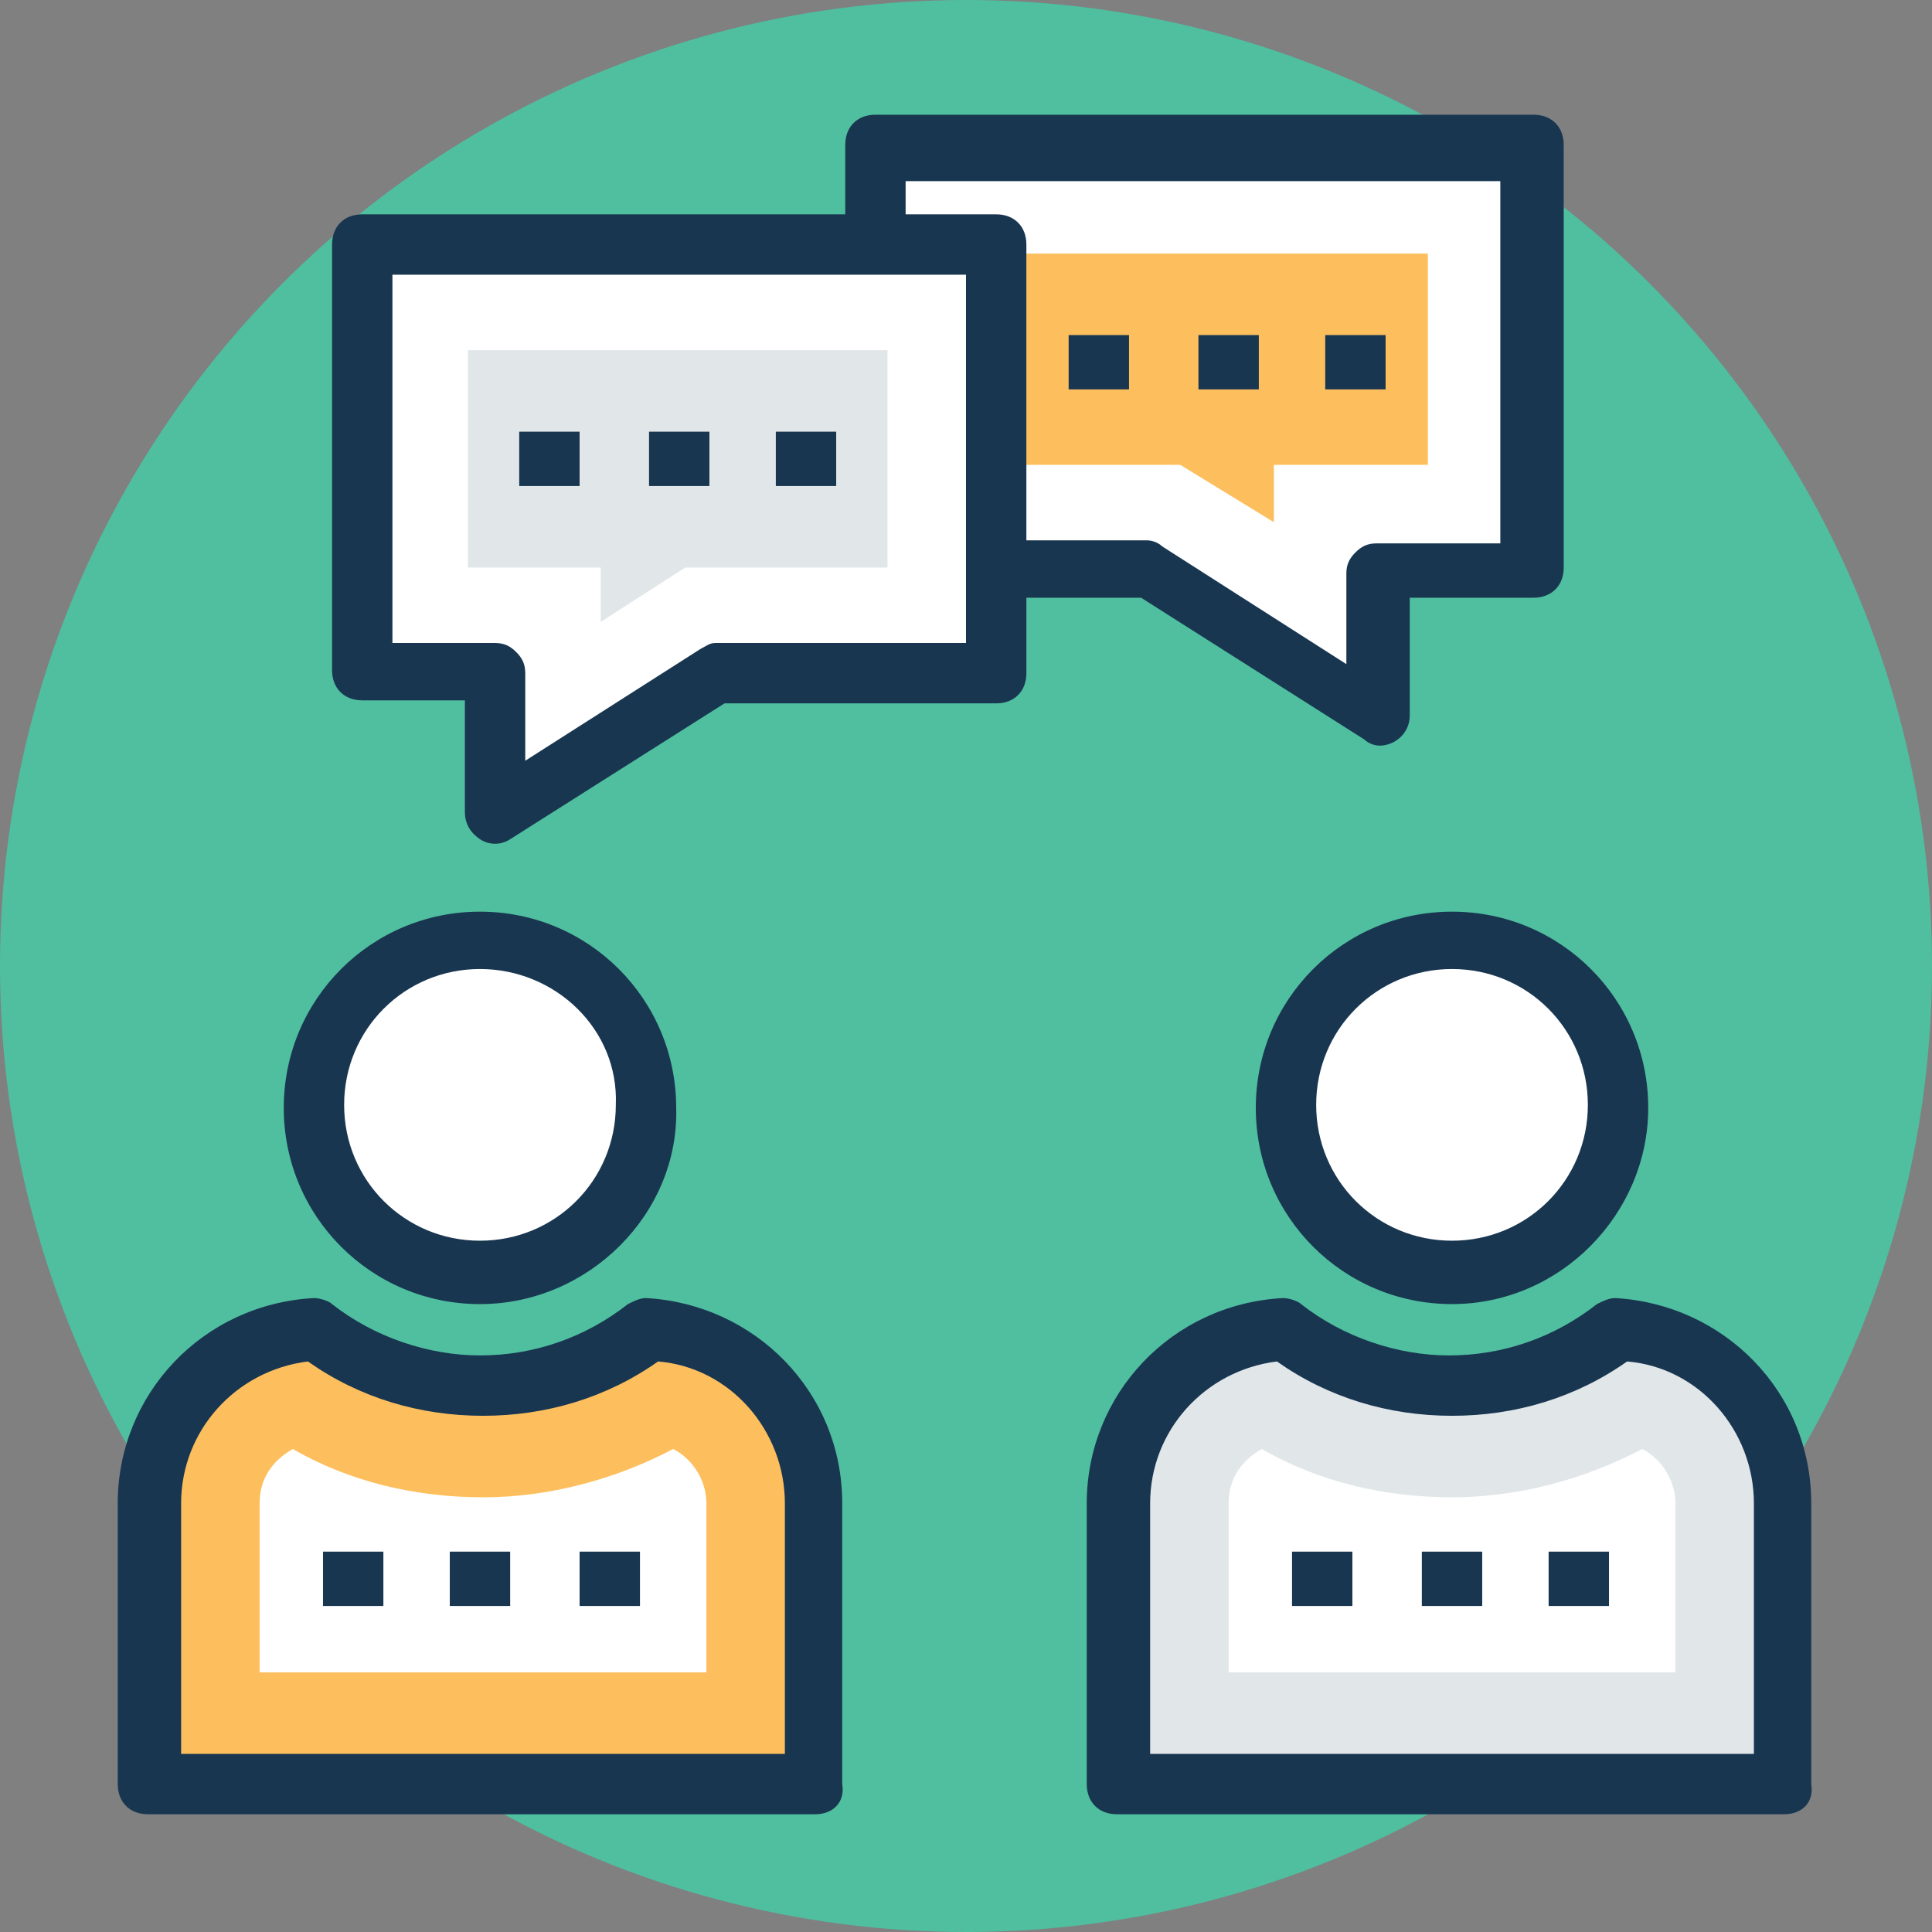 <?xml version="1.0" encoding="iso-8859-1"?>
<!-- Generator: Adobe Illustrator 19.0.0, SVG Export Plug-In . SVG Version: 6.00 Build 0)  -->
<svg version="1.1" id="Capa_1" xmlns="http://www.w3.org/2000/svg" xmlns:xlink="http://www.w3.org/1999/xlink" x="0px" y="0px"
	 viewBox="0 0 496.485 496.485" style="enable-background:new 0 0 496.485 496.485;" xml:space="preserve">
<rect x="0" y="0" width="496.485" height="496.485" fill="#808080" stroke="none"/>
<circle style="fill:#4FBF9F;" cx="248.242" cy="248.242" r="248.242"/>
<polygon style="fill:#FFFFFF;" points="224.97,38.012 394.085,38.012 394.085,146.618 354.521,146.618 354.521,183.855 
	294.788,146.618 224.97,146.618 "/>
<path style="fill:#193651;" d="M354.521,191.612c-1.552,0-3.103-0.776-3.879-1.552L293.236,153.6H224.97
	c-4.655,0-7.758-3.103-7.758-7.758V37.236c0-4.655,3.103-7.758,7.758-7.758h169.115c4.655,0,7.758,3.103,7.758,7.758v108.606
	c0,4.655-3.103,7.758-7.758,7.758h-31.806c0,31.806,0,30.255,0,30.255C362.279,188.509,358.4,191.612,354.521,191.612
	L354.521,191.612z M232.727,138.861h62.061c1.552,0,3.103,0.776,3.879,1.552l47.321,30.255v-23.273c0-2.327,0.776-3.879,2.327-5.43
	c1.552-1.552,3.103-2.327,5.43-2.327h31.806V46.545H232.727V138.861z"/>
<polygon style="fill:#FDBF5E;" points="303.321,119.467 252.121,119.467 252.121,65.164 366.933,65.164 366.933,119.467 
	327.37,119.467 327.37,134.206 "/>
<polygon style="fill:#FFFFFF;" points="255.224,62.836 93.091,62.836 93.091,172.994 127.224,172.994 127.224,209.455 
	183.855,172.994 255.224,172.994 "/>
<path style="fill:#193651;" d="M123.345,215.661c-2.327-1.552-3.879-3.879-3.879-6.982v-28.703H93.091
	c-4.655,0-7.758-3.103-7.758-7.758V62.836c0-4.655,3.103-7.758,7.758-7.758H256c4.655,0,7.758,3.103,7.758,7.758v110.158
	c0,4.655-3.103,7.758-7.758,7.758h-69.818l-55.079,34.909C128.776,217.212,125.673,217.212,123.345,215.661z M100.848,165.236
	h26.376c2.327,0,3.879,0.776,5.43,2.327c1.552,1.552,2.327,3.103,2.327,5.43v22.497l44.994-28.703
	c1.552-0.776,2.327-1.552,3.879-1.552h64.388V70.594H100.848V165.236z"/>
<polygon style="fill:#E1E6E9;" points="154.376,145.842 120.242,145.842 120.242,89.988 228.073,89.988 228.073,145.842 
	176.097,145.842 154.376,159.806 "/>
<circle style="fill:#FFFFFF;" cx="123.345" cy="283.927" r="42.667"/>
<path style="fill:#193651;" d="M123.345,335.127c-27.927,0-50.424-22.497-50.424-50.424c0-27.927,22.497-50.424,50.424-50.424
	s50.424,22.497,50.424,50.424C174.545,311.855,151.273,335.127,123.345,335.127z M123.345,249.018
	c-19.394,0-34.909,15.515-34.909,34.909c0,19.394,15.515,34.909,34.909,34.909s34.909-15.515,34.909-34.909
	C159.03,264.533,142.739,249.018,123.345,249.018z"/>
<path style="fill:#FDBF5E;" d="M166.788,341.333c-12.412,9.309-27.152,14.739-42.667,14.739s-31.03-5.43-42.667-14.739
	c-24.048,0.776-42.667,20.945-42.667,44.994v72.145h170.667v-72.145C209.455,362.279,190.836,342.885,166.788,341.333z"/>
<path style="fill:#193651;" d="M209.455,466.23H38.012c-4.655,0-7.758-3.103-7.758-7.758v-72.145
	c0-27.927,21.721-51.2,50.424-52.751c1.552,0,3.879,0.776,4.655,1.552c10.861,8.533,24.824,13.188,38.012,13.188
	c13.964,0,27.152-4.655,38.012-13.188c1.552-0.776,3.103-1.552,4.655-1.552c27.927,1.552,50.424,24.048,50.424,52.751v72.145
	C217.212,463.127,214.109,466.23,209.455,466.23z M45.77,450.715h155.927v-64.388c0-18.618-13.964-34.909-32.582-36.461
	c-13.188,9.309-28.703,13.964-44.994,13.964s-31.806-4.655-44.994-13.964c-18.618,2.327-32.582,17.842-32.582,36.461v64.388H45.77z"
	/>
<g>
	<path style="fill:#FFFFFF;" d="M66.715,429.77v-43.442c0-6.206,3.103-10.861,8.533-13.964
		c14.739,8.533,31.806,12.412,48.873,12.412s34.133-4.655,48.873-12.412c4.655,2.327,8.533,7.758,8.533,13.964v43.442H66.715z"/>
	<circle style="fill:#FFFFFF;" cx="373.139" cy="283.927" r="42.667"/>
</g>
<path style="fill:#193651;" d="M373.139,335.127c-27.927,0-50.424-22.497-50.424-50.424c0-27.927,22.497-50.424,50.424-50.424
	c27.927,0,50.424,22.497,50.424,50.424C423.564,311.855,401.067,335.127,373.139,335.127z M373.139,249.018
	c-19.394,0-34.909,15.515-34.909,34.909c0,19.394,15.515,34.909,34.909,34.909c19.394,0,34.909-15.515,34.909-34.909
	C408.048,264.533,392.533,249.018,373.139,249.018z"/>
<path style="fill:#E1E6E9;" d="M415.806,341.333c-12.412,9.309-27.152,14.739-42.667,14.739c-16.291,0-31.03-5.43-42.667-14.739
	c-24.048,0.776-42.667,20.945-42.667,44.994v72.145h171.442v-72.145C458.473,362.279,439.855,342.885,415.806,341.333z"/>
<path style="fill:#193651;" d="M458.473,466.23H287.03c-4.655,0-7.758-3.103-7.758-7.758v-72.145
	c0-27.927,21.721-51.2,50.424-52.751c1.552,0,3.879,0.776,4.655,1.552c10.861,8.533,24.824,13.188,38.012,13.188
	c13.964,0,27.152-4.655,38.012-13.188c1.552-0.776,3.103-1.552,4.655-1.552c27.927,1.552,50.424,24.048,50.424,52.751v72.145
	C466.23,463.127,463.127,466.23,458.473,466.23z M294.788,450.715h155.927v-64.388c0-18.618-13.964-34.909-32.582-36.461
	c-13.188,9.309-28.703,13.964-44.994,13.964s-31.806-4.655-44.994-13.964c-18.618,2.327-32.582,17.842-32.582,36.461v64.388H294.788
	z"/>
<path style="fill:#FFFFFF;" d="M315.733,429.77v-43.442c0-6.206,3.103-10.861,8.533-13.964
	c14.739,8.533,31.806,12.412,48.873,12.412c17.067,0,34.133-4.655,48.873-12.412c4.655,2.327,8.533,7.758,8.533,13.964v43.442
	H315.733z"/>
<g>
	<rect x="133.43" y="110.933" style="fill:#193651;" width="15.515" height="13.964"/>
	<rect x="166.788" y="110.933" style="fill:#193651;" width="15.515" height="13.964"/>
</g>
<g>
	<rect x="199.37" y="110.933" style="fill:#193651;" width="15.515" height="13.964"/>
	<rect x="83.006" y="398.739" style="fill:#193651;" width="15.515" height="13.964"/>
	<rect x="115.588" y="398.739" style="fill:#193651;" width="15.515" height="13.964"/>
	<rect x="148.945" y="398.739" style="fill:#193651;" width="15.515" height="13.964"/>
	<rect x="332.024" y="398.739" style="fill:#193651;" width="15.515" height="13.964"/>
	<rect x="365.382" y="398.739" style="fill:#193651;" width="15.515" height="13.964"/>
	<rect x="397.964" y="398.739" style="fill:#193651;" width="15.515" height="13.964"/>
	<rect x="274.618" y="86.109" style="fill:#193651;" width="15.515" height="13.964"/>
	<rect x="307.976" y="86.109" style="fill:#193651;" width="15.515" height="13.964"/>
	<rect x="340.558" y="86.109" style="fill:#193651;" width="15.515" height="13.964"/>
</g>
<g>
</g>
<g>
</g>
<g>
</g>
<g>
</g>
<g>
</g>
<g>
</g>
<g>
</g>
<g>
</g>
<g>
</g>
<g>
</g>
<g>
</g>
<g>
</g>
<g>
</g>
<g>
</g>
<g>
</g>
</svg>
